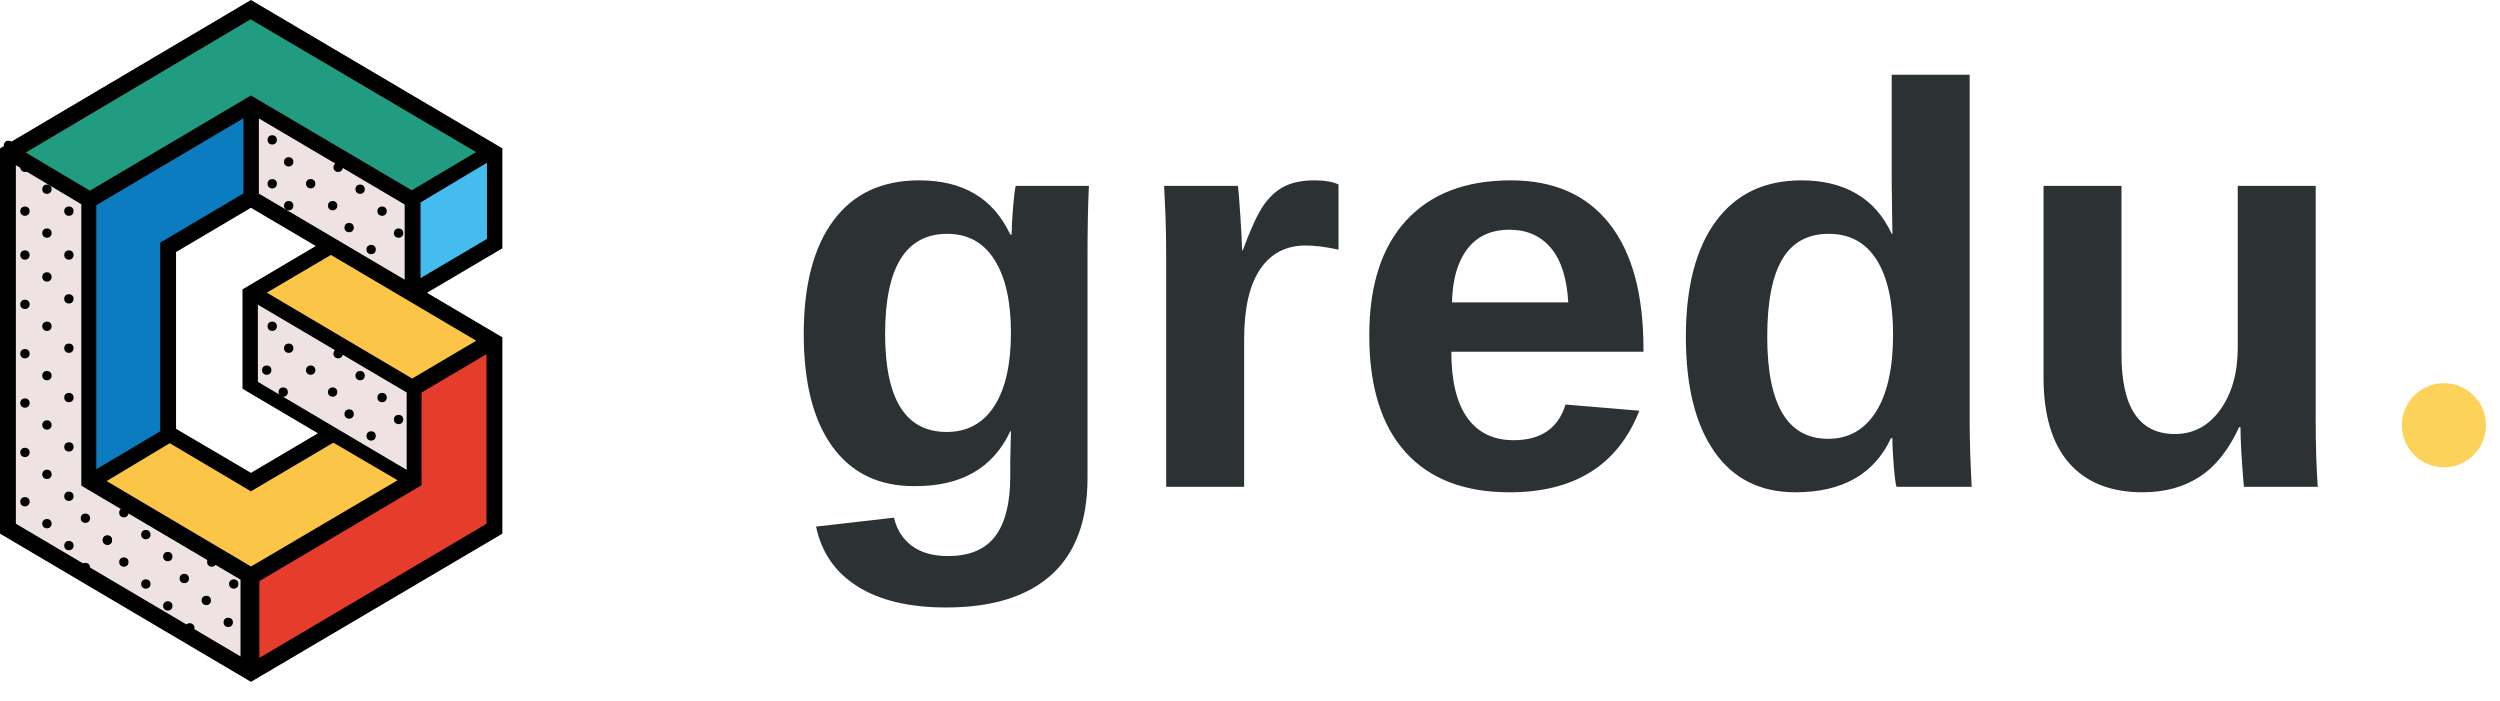 <svg xmlns="http://www.w3.org/2000/svg" width="107" height="30" viewBox="0 0 107 30"><g fill="none" fill-rule="evenodd"><path fill="#000" d="M21.501 6.35v4.277l-3.226 1.905 3.226 1.905v8.404l-10.76 6.342L0 22.84V6.35L10.74 0l10.761 6.35zM7.535 10.786v7.568l3.205 1.884 2.866-1.693-3.227-1.906v-4.255l3.136-1.855-2.775-1.637-3.205 1.894z"></path><path fill="#44BCEE" d="M17.999 8.664L20.843 6.964 20.843 10.224 17.999 11.903z"></path><path fill="#229C80" d="M1.104 6.528L3.846 8.161 10.74 4.086 17.622 8.143 20.377 6.51 10.725 0.826z"></path><path fill="#0C7CC0" d="M4.121 20.083L4.121 8.783 10.422 5.059 10.422 8.277 6.856 10.383 6.856 18.459z"></path><path fill="#FBC547" d="M10.743 24.246L17.016 20.555 14.267 18.946 10.74 21.028 7.265 18.969 4.563 20.59zM17.641 16.201L20.382 14.582 14.163 10.911 11.419 12.525z"></path><path fill="#E63C2B" d="M18.042 16.801L18.042 20.767 11.101 24.871 11.101 28.158 20.822 22.417 20.822 15.157z"></path><path fill="#EFE2E2" d="M3.481 20.787L3.481 8.743.679 7.07.679 22.415 10.294 28.095 10.294 24.809zM11.037 13.04L11.037 16.343 17.405 20.11 17.405 16.798zM11.08 5.07L11.08 8.287 17.32 11.971 17.32 8.753z"></path><g fill="#000"><g transform="translate(0 5.632) translate(.01 .237)"><circle cx=".353" cy=".352" r="0.2"></circle><circle cx="1.058" cy="1.291" r="0.2"></circle><circle cx="1.999" cy="2.229" r="0.2"></circle><circle cx="2.939" cy="3.168" r="0.2"></circle></g><g transform="translate(0 5.632) translate(.01 2.114)"><circle cx=".353" cy=".352" r="0.2"></circle><circle cx="1.058" cy="1.291" r="0.2"></circle><circle cx="1.999" cy="2.229" r="0.2"></circle><circle cx="2.939" cy="3.168" r="0.2"></circle></g><g transform="translate(0 5.632) translate(.01 3.991)"><circle cx=".353" cy=".352" r="0.2"></circle><circle cx="1.058" cy="1.291" r="0.2"></circle><circle cx="1.999" cy="2.229" r="0.2"></circle><circle cx="2.939" cy="3.168" r="0.2"></circle></g><g transform="translate(0 5.632) translate(.01 6.103)"><circle cx=".353" cy=".352" r="0.2"></circle><circle cx="1.058" cy="1.291" r="0.2"></circle><circle cx="1.999" cy="2.229" r="0.2"></circle><circle cx="2.939" cy="3.168" r="0.2"></circle></g><g transform="translate(0 5.632) translate(.01 8.215)"><circle cx=".353" cy=".352" r="0.2"></circle><circle cx="1.058" cy="1.291" r="0.2"></circle><circle cx="1.999" cy="2.229" r="0.2"></circle><circle cx="2.939" cy="3.168" r="0.2"></circle></g><g transform="translate(0 5.632) translate(.01 10.327)"><circle cx=".353" cy=".352" r="0.2"></circle><circle cx="1.058" cy="1.291" r="0.2"></circle><circle cx="1.999" cy="2.229" r="0.2"></circle><circle cx="2.939" cy="3.168" r="0.2"></circle><circle cx="4.586" cy="5.045" r="0.2"></circle></g><g transform="translate(0 5.632) translate(.01 12.44)"><circle cx=".353" cy=".352" r="0.2"></circle><circle cx="1.058" cy="1.291" r="0.2"></circle><circle cx="1.999" cy="2.229" r="0.2"></circle><circle cx="2.939" cy="3.168" r="0.2"></circle><circle cx="3.645" cy="4.107" r="0.2"></circle><circle cx="4.586" cy="5.045" r="0.2"></circle></g><g transform="translate(0 5.632) translate(4.243 17.133)"><circle cx=".353" cy=".352" r="0.2"></circle><circle cx="1.058" cy="1.291" r="0.2"></circle><circle cx="1.999" cy="2.229" r="0.2"></circle><circle cx="2.939" cy="3.168" r="0.2"></circle><circle cx="3.88" cy="4.107" r="0.2"></circle></g><g transform="translate(0 5.632) translate(4.243 15.02)"><circle cx=".353" cy=".352" r="0.2"></circle><circle cx="1.058" cy="1.291" r="0.2"></circle><circle cx="1.999" cy="2.229" r="0.2"></circle><circle cx="2.939" cy="3.168" r="0.2"></circle><circle cx="3.645" cy="4.107" r="0.2"></circle><circle cx="4.586" cy="5.045" r="0.2"></circle><circle cx="5.526" cy="5.984" r="0.2"></circle></g><g transform="translate(0 5.632) translate(7.77 17.133)"><circle cx=".353" cy=".352" r="0.2"></circle><circle cx="1.293" cy="1.291" r="0.2"></circle><circle cx="2.234" cy="2.229" r="0.2"></circle></g><g transform="translate(0 5.632) translate(.01 14.551)"><circle cx=".353" cy=".352" r="0.2"></circle><circle cx="1.058" cy="1.291" r="0.2"></circle><circle cx="1.999" cy="2.229" r="0.2"></circle><circle cx="2.939" cy="3.168" r="0.2"></circle><circle cx="3.645" cy="4.107" r="0.2"></circle></g><g transform="translate(0 5.632) translate(11.298 .002)"><circle cx=".353" cy=".352" r="0.2"></circle><circle cx="1.058" cy="1.291" r="0.2"></circle><circle cx="1.999" cy="2.229" r="0.2"></circle><circle cx="2.939" cy="3.168" r="0.2"></circle><circle cx="3.645" cy="4.107" r="0.2"></circle><circle cx="4.586" cy="5.045" r="0.2"></circle></g><g transform="translate(0 5.632) translate(13.414 .237)"><circle cx=".353" cy=".352" r="0.2"></circle><circle cx="1.058" cy="1.291" r="0.2"></circle><circle cx="1.999" cy="2.229" r="0.2"></circle><circle cx="2.939" cy="3.168" r="0.2"></circle><circle cx="3.645" cy="4.107" r="0.2"></circle></g><g transform="translate(0 5.632) translate(11.298 1.88)"><circle cx=".353" cy=".352" r="0.2"></circle><circle cx="1.058" cy="1.291" r="0.2"></circle></g><g transform="translate(0 5.632) translate(11.298 7.98)"><circle cx=".353" cy=".352" r="0.2"></circle><circle cx="1.058" cy="1.291" r="0.2"></circle><circle cx="1.999" cy="2.229" r="0.2"></circle><circle cx="2.939" cy="3.168" r="0.2"></circle><circle cx="3.645" cy="4.107" r="0.2"></circle><circle cx="4.586" cy="5.045" r="0.2"></circle></g><g transform="translate(0 5.632) translate(11.063 9.858)"><circle cx=".353" cy=".352" r="0.2"></circle><circle cx="1.058" cy="1.291" r="0.2"></circle></g><g transform="translate(0 5.632) translate(13.414 8.215)"><circle cx=".353" cy=".352" r="0.2"></circle><circle cx="1.058" cy="1.291" r="0.2"></circle><circle cx="1.999" cy="2.229" r="0.2"></circle><circle cx="2.939" cy="3.168" r="0.2"></circle><circle cx="3.645" cy="4.107" r="0.2"></circle></g></g><g transform="translate(34.4 3.2)"><path fill="#2C3133" d="M6.088 22.8c-1.561 0-2.82-.298-3.776-.895S.761 20.453.527 19.337l3.336-.381c.117.509.371.91.761 1.203.39.294.908.44 1.552.44.917 0 1.59-.283 2.02-.85.428-.568.643-1.419.643-2.554v-.675l.03-1.261h-.03c-.741 1.584-2.117 2.367-4.127 2.347-1.502 0-2.663-.562-3.483-1.687C.41 14.794 0 13.185 0 11.092S.424 7.38 1.273 6.236c.849-1.145 2.073-1.717 3.673-1.717 1.874 0 3.171.773 3.893 2.318h.059c0-.274.02-.65.058-1.13.04-.479.078-.797.117-.953h3.132c-.04.86-.059 1.858-.059 2.993v9.507c0 1.839-.517 3.223-1.55 4.152-1.035.93-2.537 1.394-4.508 1.394zm2.78-11.767c0-1.33-.234-2.367-.702-3.11-.468-.744-1.142-1.115-2.02-1.115-1.775 0-2.663 1.428-2.663 4.284 0 2.797.878 4.196 2.634 4.196.878 0 1.556-.367 2.034-1.1.478-.734.717-1.785.717-3.155zm6.644 6.603v-9.86c0-.704-.01-1.291-.03-1.76-.019-.47-.038-.89-.058-1.262h3.161c.02.137.054.572.103 1.305.049.734.073 1.218.073 1.453h.03c.331-.9.624-1.536.877-1.907.254-.372.552-.646.893-.822.341-.176.776-.264 1.302-.264.43 0 .771.059 1.025.176v2.788c-.547-.118-1.015-.176-1.405-.176-.84 0-1.488.337-1.946 1.012-.459.675-.688 1.677-.688 3.008v6.309h-3.337zm14.693.234c-1.932 0-3.415-.572-4.449-1.716-1.034-1.145-1.551-2.812-1.551-5.003 0-2.133.527-3.771 1.58-4.915 1.054-1.145 2.547-1.717 4.478-1.717 1.835 0 3.24.616 4.215 1.849.976 1.232 1.463 3.022 1.463 5.37v.117h-8.224c0 1.252.23 2.196.688 2.831.458.636 1.117.954 1.975.954 1.171 0 1.913-.508 2.225-1.526l3.16.264c-.916 2.328-2.77 3.492-5.56 3.492zm0-11.238c-.78 0-1.38.274-1.8.821-.42.548-.64 1.311-.659 2.29h4.976c-.059-1.038-.307-1.815-.746-2.334-.44-.518-1.03-.777-1.771-.777zM46.77 17.636c-.04-.118-.078-.416-.117-.895-.04-.48-.059-.876-.059-1.189h-.058c-.722 1.546-2.088 2.318-4.098 2.318-1.502 0-2.659-.582-3.468-1.746-.81-1.164-1.215-2.802-1.215-4.915 0-2.132.43-3.78 1.288-4.944.858-1.164 2.078-1.746 3.658-1.746.918 0 1.703.19 2.357.572.653.382 1.156.954 1.507 1.717h.03l-.03-2.113V0h3.336v14.819c0 .802.03 1.74.088 2.817h-3.22zm-.147-6.515c0-1.389-.234-2.455-.702-3.198-.468-.744-1.151-1.115-2.049-1.115-.897 0-1.56.362-1.99 1.085-.43.724-.644 1.83-.644 3.316 0 2.915.868 4.372 2.605 4.372.878 0 1.56-.386 2.049-1.159.487-.772.731-1.873.731-3.3zM56.4 4.754v7.218c0 2.27.761 3.404 2.283 3.404.8 0 1.449-.347 1.946-1.042.498-.694.747-1.58.747-2.655V4.754h3.336V14.76c0 1.095.03 2.054.088 2.876h-3.161c-.098-1.135-.146-1.986-.146-2.553h-.059c-.449.978-1.014 1.687-1.697 2.127-.683.44-1.493.66-2.43.66-1.366 0-2.414-.415-3.146-1.247-.732-.831-1.098-2.059-1.098-3.682V4.754H56.4z"></path><circle cx="70.2" cy="15" r="1.8" fill="#FCD25A"></circle></g></g></svg>